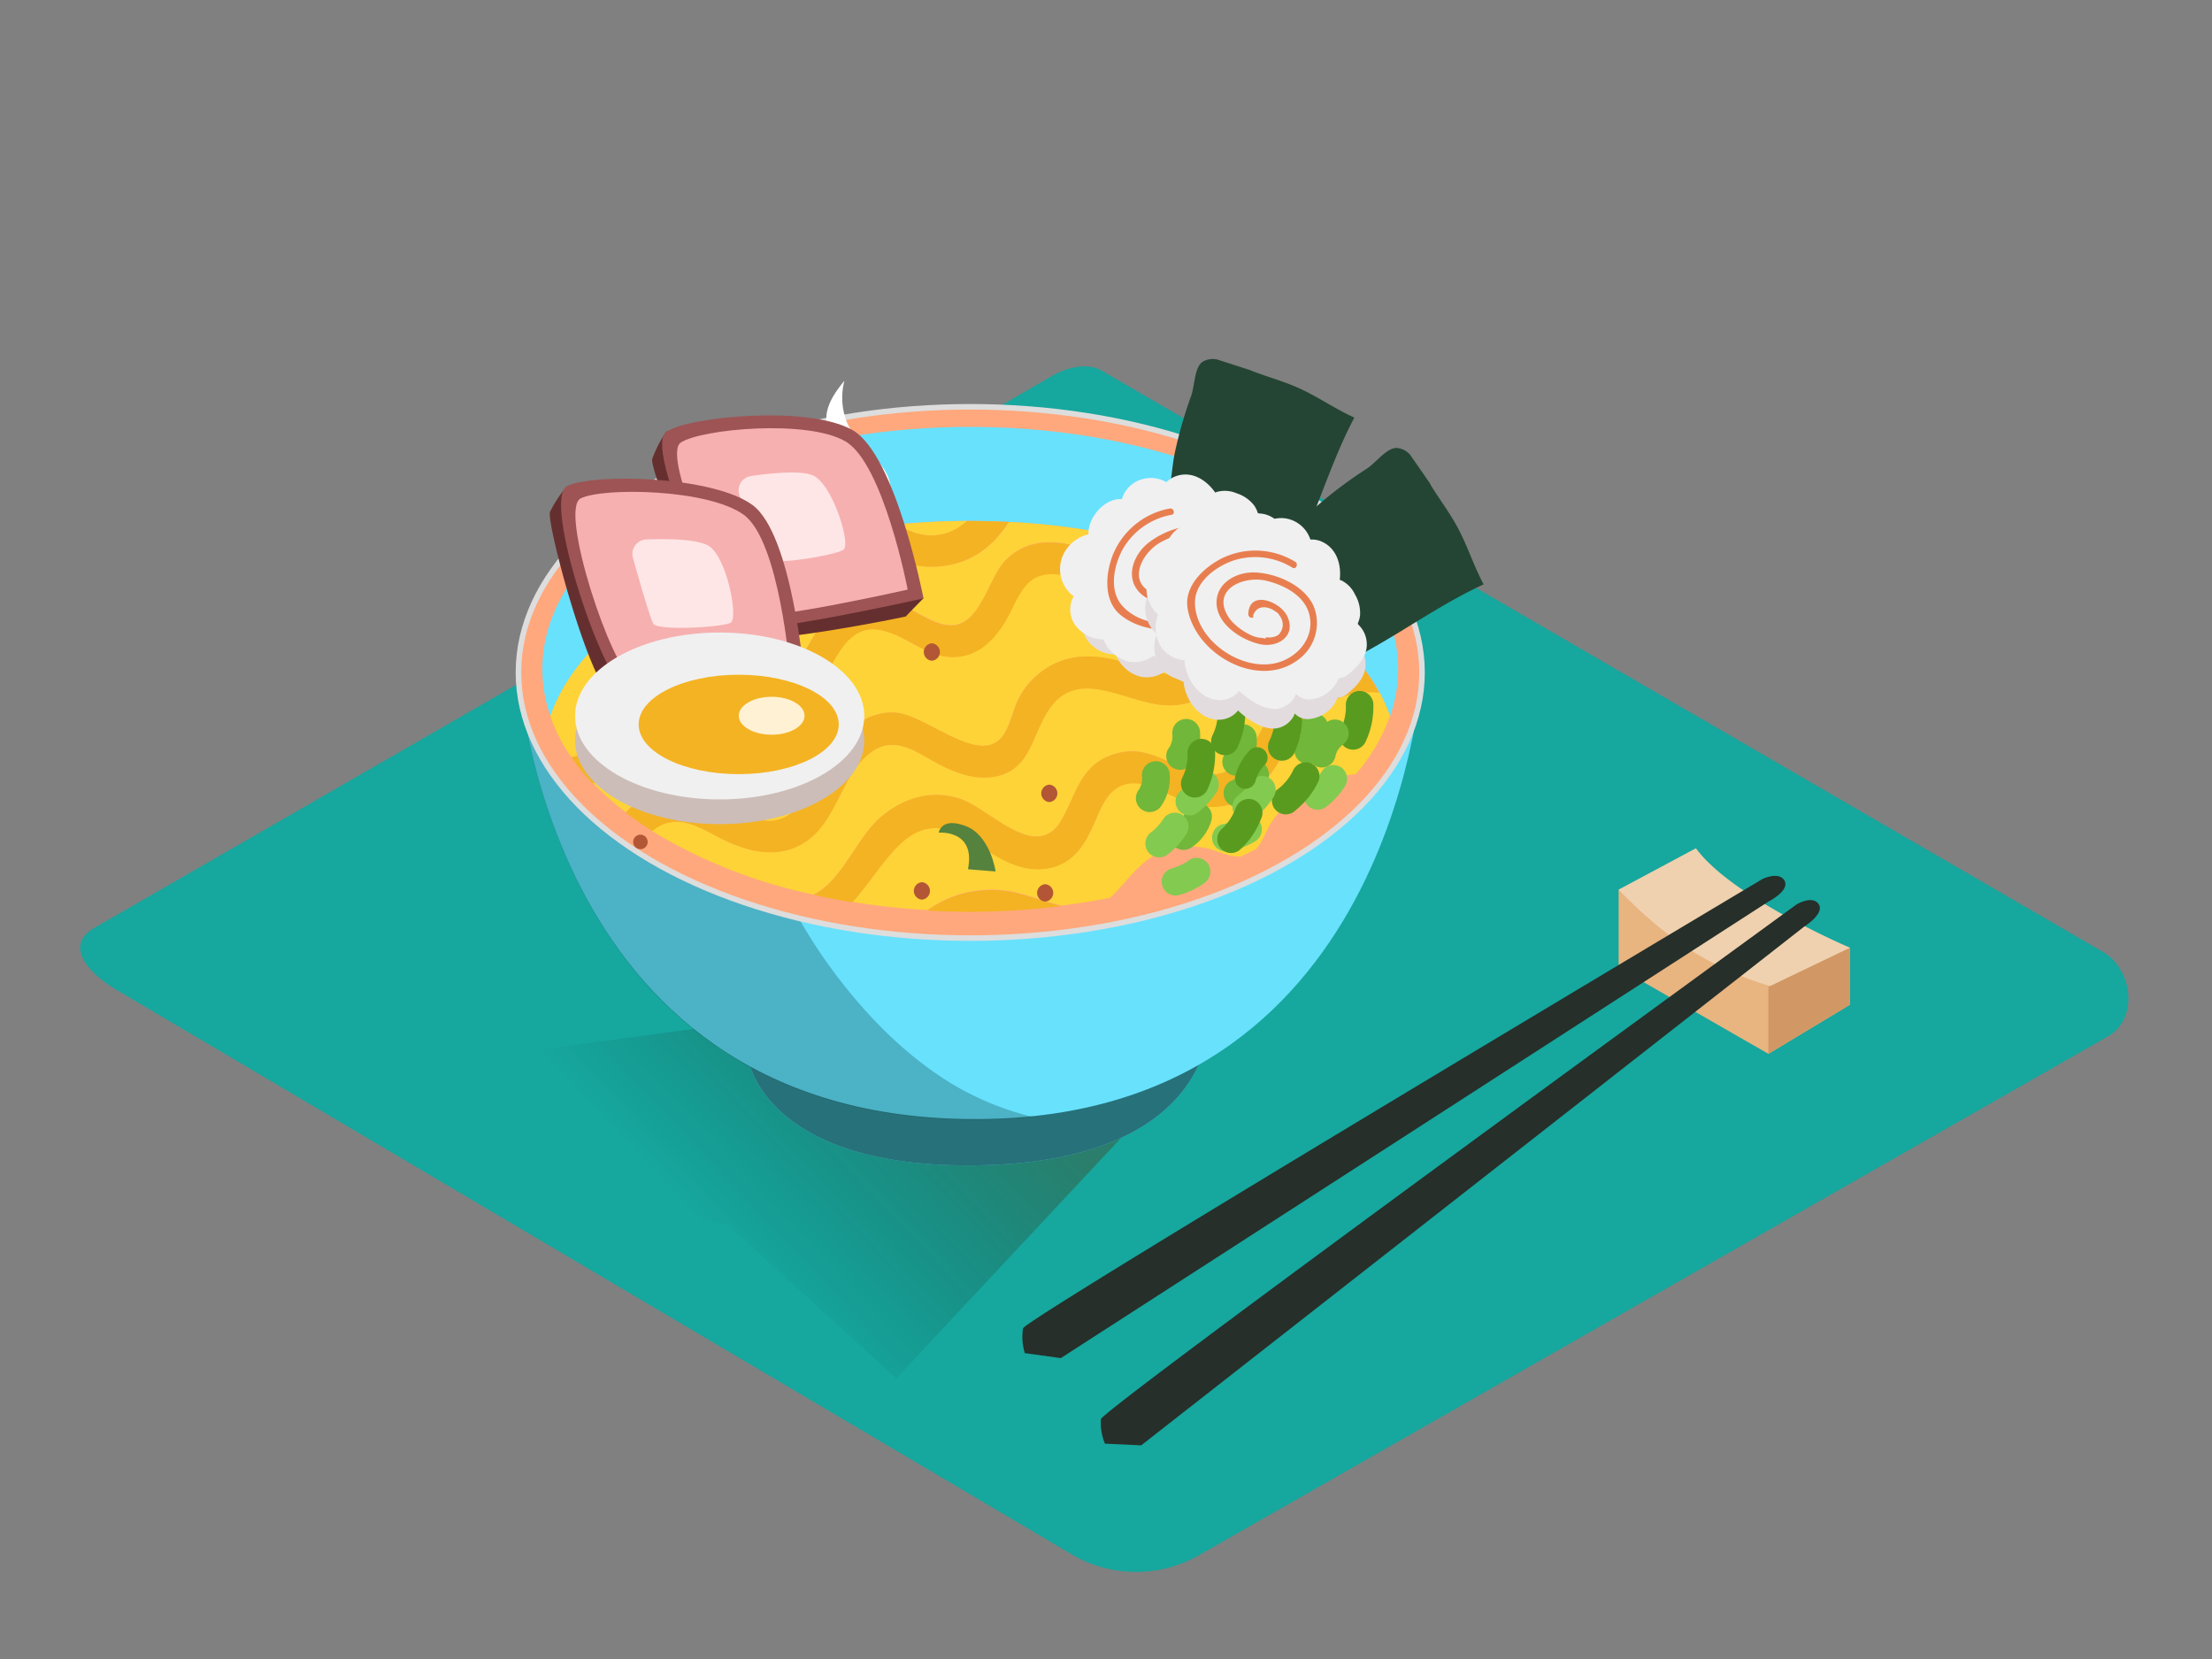 <svg id="Layer_2" data-name="Layer 2" xmlns="http://www.w3.org/2000/svg" xmlns:xlink="http://www.w3.org/1999/xlink" viewBox="0 0 400 300"><rect x="0" y="0" width="400" height="300" fill="#808080" stroke="none"/><defs><linearGradient id="linear-gradient" x1="120.75" y1="214.62" x2="163.73" y2="174.2" gradientUnits="userSpaceOnUse"><stop offset="0" stop-opacity="0"/><stop offset="0.99" stop-color="#552800"/></linearGradient></defs><title>PP</title><path d="M194.2,281.32,21.7,179.37c-5.49-3.08-10.2-8.15-4.85-11.46L190,68.13c2.6-1.61,6.54-2.66,9.18-1.13L380.23,172.1c5.49,3.19,6.48,12.1,1,15.29L216.94,281.16A22.94,22.94,0,0,1,194.2,281.32Z" fill="#16a79e"/><path d="M108.31,216.45c4.68,1.43,9.36,2.84,14.16,3.8a72.49,72.49,0,0,0,8.87,1l30.73,28,42.73-45.7-60.37-20.07L64.12,194.38C71.83,200,99.28,213.69,108.31,216.45Z" opacity="0.32" fill="url(#linear-gradient)"/><path d="M135.25,191.38s2.68,19.36,39.76,19.36c45,0,43.71-26.58,43.71-26.58" fill="#68e1fd"/><path d="M135.25,191.38s2.68,19.36,39.76,19.36c45,0,43.71-26.58,43.71-26.58" fill="#093e3e" opacity="0.68"/><path d="M93.75,121s4.32,83.08,85,81.34c74.46-1.61,78.45-81.34,78.45-81.34Z" fill="#68e1fd"/><path d="M171.69,195.72c-8.76-5.43-16.23-13.34-22.18-21.7-11.05-15.51-16.58-34-17.32-52.91H93.75s4.32,83.08,85,81.34c2.73-.06,5.36-.24,7.9-.5A52.31,52.31,0,0,1,171.69,195.72Z" fill="#093e3e" opacity="0.29"/><ellipse cx="175.45" cy="121.6" rx="81.7" ry="48.04" fill="#ffa87d" stroke="#ddd" stroke-miterlimit="10"/><path d="M175.45,94.2c37.6,0,68.92,15.19,75.91,35.32a25.8,25.8,0,0,0,1.47-8.5c0-24.2-34.64-43.82-77.38-43.82S98.07,96.81,98.07,121a25.8,25.8,0,0,0,1.47,8.5C106.53,109.39,137.85,94.2,175.45,94.2Z" fill="#68e1fd"/><path d="M200.6,162.46q-4.24.83-8.7,1.38C195,164.53,197.95,164.57,200.6,162.46Z" fill="none"/><path d="M121.49,142.88c6.22-.24,10.66,4.66,16.52,5.5,6.75,1,9-7.52,11.91-12,2.64-4.07,6.47-7.62,11.61-7.52,5.41.11,14.42,8.85,19,5.06,2.05-1.69,2.48-5.44,3.72-7.73a14.42,14.42,0,0,1,4.3-4.9c4.86-3.51,10.34-2.94,15.75-1.18,2.93,1,7.15,2.82,10.17,1.12s2.64-6.38,3.62-9.16a15.84,15.84,0,0,1,6.23-8q-3-1.4-6.32-2.63a13.09,13.09,0,0,1-3.26,4.28c-5.34,4.54-12,2.23-17.67-.11-3.66-1.5-8.48-3.38-11.56.16-1.46,1.67-2.27,3.85-3.33,5.77-2.13,3.85-5.16,7.18-9.88,7.23-5.27.06-9-4.56-14-5-6.77-.56-8.45,9.77-12.46,13.61a14.1,14.1,0,0,1-13.75,3c-2.43-.76-4.21-2.37-6.15-3.92-3.73-3-8.34-2.31-10,2.47-1.8,5.12-2.64,9.53-7.9,12.24-.29.15-.58.26-.87.38a50.44,50.44,0,0,0,6,5.34A12,12,0,0,1,121.49,142.88Z" fill="#fed337"/><path d="M108.41,133.55c1.87-2.78,1.69-6.55,3.47-9.45a11.51,11.51,0,0,1,13.8-4.48c3,1.22,4.92,4.24,8,5.32,4.25,1.5,8-.68,10.19-4.21,3.24-5.09,5.3-11.78,12.23-12.63a13.25,13.25,0,0,1,6.7,1.15c2.84,1.16,6.37,4,9.56,3.79,5.1-.4,6.39-8.68,9.59-11.85,4.83-4.79,11.34-3.26,17-1,3.83,1.53,9.07,4.29,12.67.7a7.31,7.31,0,0,0,1-1.3,123.16,123.16,0,0,0-30.16-5.2c-2.26,3.43-5.2,6.25-9.47,7.47a16.52,16.52,0,0,1-9.57-.18c-3.56-1.17-7.15-5.42-11.09-4.62-4.44.91-7.05,6.39-10,9.3a20.38,20.38,0,0,1-8,4.83A21.27,21.27,0,0,1,117,109.3c-8.68,5.66-14.84,12.58-17.49,20.22a31.05,31.05,0,0,0,3.79,7.39A8.07,8.07,0,0,0,108.41,133.55Z" fill="#fed337"/><path d="M174.89,94.21c-4.37,0-8.66.24-12.82.65a21.67,21.67,0,0,0,2.83,1.28A9.34,9.34,0,0,0,174.89,94.21Z" fill="#fed337"/><path d="M136.17,104a26.54,26.54,0,0,0,5.4-5.37,94.78,94.78,0,0,0-18.38,7.09A15.06,15.06,0,0,0,136.17,104Z" fill="#fed337"/><path d="M159.49,147.56c4.14-3.39,9.3-4.85,14.44-3,5.36,2,13.59,11.45,18.05,3.69,2.72-4.72,3.34-9.73,9.16-11.77,6.44-2.26,10.45,2.33,16.36,3.44,7.77,1.46,10-8.61,14.1-13.22a21.4,21.4,0,0,1,14.06-7.11,54.39,54.39,0,0,0-15.05-12.31,9.94,9.94,0,0,0-3.1,1.43c-3.41,2.34-4.09,5.73-4.94,9.44-1.33,5.86-5.26,9.5-11.41,9.38-7.33-.14-16.29-7.42-21.65,1-3.13,4.91-3.3,11.27-10.45,12-3.2.34-6.28-.81-9.08-2.25-3.7-1.9-7.64-5.23-11.85-2.69-5.56,3.35-6.49,11.88-11.64,16-4.57,3.65-9.93,2.86-14.93.59-2.79-1.27-5.78-3.41-8.91-3.58a6.54,6.54,0,0,0-4.76,1.67,93.19,93.19,0,0,0,29.21,11.5C152.35,159.23,155,151.22,159.49,147.56Z" fill="#fed337"/><path d="M238.35,128.3c-5.07,3.72-6.44,10.29-11,14.44A12.08,12.08,0,0,1,214.68,145c-2.9-1-5.62-3-8.71-3.36-4.24-.48-6.05,2.43-7.51,5.89-1.84,4.34-3.78,8.53-8.91,9.44-5.36,1-9.81-2.46-14-5.13-10.89-6.87-15,4.22-21.37,11.26a130.94,130.94,0,0,0,13.54,1.47,19.84,19.84,0,0,1,16.76-3c2.44.62,5,1.62,7.47,2.18q4.45-.55,8.7-1.38a9.86,9.86,0,0,0,.93-.84c3.22-3.31,5.16-6.69,10-8a14.46,14.46,0,0,1,6.36-.18c2.24.42,4.27,1.72,6.41,1.53q1.41-.65,2.76-1.33c1.32-1.38,1.87-3.55,3.07-5.24a19.55,19.55,0,0,1,3.81-4A20.78,20.78,0,0,1,245.15,140a33,33,0,0,0,6.21-10.52,29.48,29.48,0,0,0-1.91-4.29A16.12,16.12,0,0,0,238.35,128.3Z" fill="#fed337"/><path d="M116,129c1.68-4.79,6.29-5.44,10-2.47,1.95,1.55,3.72,3.15,6.15,3.92a14.1,14.1,0,0,0,13.75-3c4-3.85,5.69-14.17,12.46-13.61,5,.41,8.73,5,14,5,4.72-.06,7.75-3.38,9.88-7.23,1.06-1.92,1.87-4.1,3.33-5.77,3.08-3.53,7.9-1.65,11.56-.16,5.72,2.34,12.33,4.65,17.67.11a13.09,13.09,0,0,0,3.26-4.28q-2.66-1-5.46-1.86a7.31,7.31,0,0,1-1,1.3c-3.6,3.59-8.84.83-12.67-.7-5.63-2.25-12.14-3.78-17,1-3.19,3.17-4.49,11.44-9.59,11.85-3.19.25-6.71-2.63-9.56-3.79a13.25,13.25,0,0,0-6.7-1.15c-6.93.85-9,7.54-12.23,12.63-2.24,3.53-5.95,5.71-10.19,4.21-3-1.08-4.94-4.1-8-5.32a11.51,11.51,0,0,0-13.8,4.48c-1.78,2.9-1.6,6.66-3.47,9.45a8.07,8.07,0,0,1-5.08,3.36,39.65,39.65,0,0,0,3.86,4.74c.29-.13.58-.24.87-.38C113.32,138.55,114.15,134.14,116,129Z" fill="#f4b322"/><path d="M131.58,152.2c5,2.28,10.37,3.06,14.93-.59,5.15-4.11,6.07-12.63,11.64-16,4.21-2.54,8.14.79,11.85,2.69,2.8,1.43,5.88,2.59,9.08,2.25,7.15-.76,7.32-7.12,10.45-12,5.36-8.4,14.31-1.12,21.65-1,6.15.12,10.08-3.52,11.41-9.38.84-3.72,1.52-7.1,4.94-9.44a9.94,9.94,0,0,1,3.1-1.43q-3-1.71-6.26-3.24a15.84,15.84,0,0,0-6.23,8c-1,2.78-.68,7.52-3.62,9.16s-7.24-.17-10.17-1.12c-5.41-1.76-10.89-2.34-15.75,1.18a14.42,14.42,0,0,0-4.3,4.9c-1.23,2.29-1.67,6-3.72,7.73-4.61,3.79-13.62-5-19-5.06-5.15-.1-9,3.45-11.61,7.52-2.9,4.46-5.16,13-11.91,12-5.86-.84-10.31-5.74-16.52-5.5a12,12,0,0,0-8.34,4.11q2.24,1.72,4.77,3.31a6.54,6.54,0,0,1,4.76-1.67C125.79,148.79,128.79,150.94,131.58,152.2Z" fill="#f4b322"/><path d="M231.6,126.72c-4.13,4.61-6.33,14.68-14.1,13.22-5.91-1.11-9.92-5.7-16.36-3.44-5.82,2-6.44,7-9.16,11.77-4.47,7.76-12.69-1.73-18.05-3.69-5.14-1.88-10.3-.41-14.44,3-4.47,3.66-7.14,11.68-12.36,14.24q3.42.76,7,1.35c6.38-7,10.48-18.13,21.37-11.26,4.24,2.67,8.68,6.09,14,5.13,5.14-.92,7.08-5.1,8.91-9.44,1.46-3.45,3.27-6.37,7.51-5.89,3.1.35,5.81,2.34,8.71,3.36a12.08,12.08,0,0,0,12.64-2.31c4.59-4.15,6-10.72,11-14.44a16.12,16.12,0,0,1,11.11-3.06,35.31,35.31,0,0,0-3.8-5.62A21.4,21.4,0,0,0,231.6,126.72Z" fill="#f4b322"/><path d="M134.27,111.19a20.38,20.38,0,0,0,8-4.83c3-2.91,5.59-8.39,10-9.3,3.93-.81,7.53,3.44,11.09,4.62a16.52,16.52,0,0,0,9.57.18c4.27-1.21,7.21-4,9.47-7.47q-3.44-.17-7-.18h-.56a9.34,9.34,0,0,1-10,1.93,21.67,21.67,0,0,1-2.83-1.28,122.17,122.17,0,0,0-20.5,3.77,26.54,26.54,0,0,1-5.4,5.37,15.06,15.06,0,0,1-13,1.72q-3.25,1.69-6.15,3.58A21.27,21.27,0,0,0,134.27,111.19Z" fill="#f4b322"/><path d="M191.9,163.84c-2.5-.57-5-1.56-7.47-2.18a19.84,19.84,0,0,0-16.76,3c2.56.14,5.15.23,7.78.23A135.2,135.2,0,0,0,191.9,163.84Z" fill="#f4b322"/><path d="M154,102.27c-.18-5.56,5.09-7.48,6.71-12.15,2-5.73-6.17-9.27-7.73-14.23a12,12,0,0,1-.28-7.05c-2.18,2.68-4.19,5.65-2.84,9.21,1.51,4,9,6.57,4.84,11.55-2.39,2.84-5.35,4.91-5.19,9a9.64,9.64,0,0,0,6,8.35c.09,0,.19.06.28.09A8,8,0,0,1,154,102.27Z" fill="#fff"/><path d="M169.75,150.57s6.75-.61,5.29,6.62l5,.4s-.94-6.53-5.42-8.22S169.75,150.57,169.75,150.57Z" fill="#55823d"/><path d="M163.81,108.76s-6.57-1.64-2.82-8l-4.58-2s-1.26,6.48,2.42,9.55S163.81,108.76,163.81,108.76Z" fill="#55823d"/><path d="M189.75,141.89a1.58,1.58,0,0,0,0,3.15A1.58,1.58,0,0,0,189.75,141.89Z" fill="#b25636"/><path d="M168.51,116.33a1.58,1.58,0,0,0,0,3.15A1.58,1.58,0,0,0,168.51,116.33Z" fill="#b25636"/><path d="M166.71,159.53a1.58,1.58,0,0,0,0,3.15A1.58,1.58,0,0,0,166.71,159.53Z" fill="#b25636"/><path d="M189,159.89a1.58,1.58,0,0,0,0,3.15A1.58,1.58,0,0,0,189,159.89Z" fill="#b25636"/><path d="M115.81,150.94a1.31,1.31,0,0,0,0,2.62A1.31,1.31,0,0,0,115.81,150.94Z" fill="#b25636"/><path d="M146.91,100.49a1.58,1.58,0,0,0,0,3.15A1.58,1.58,0,0,0,146.91,100.49Z" fill="#b25636"/><path d="M120.51,78a22.38,22.38,0,0,0-2.57,5c-.5,1.92,10.5,30.4,15,32.18s30.88-3.67,30.86-3.7,3.2-3.3,3.2-3.3" fill="#662f2f"/><path d="M167,108.2s-5-25.88-12.79-30.4-29.35-2.55-33.68.24S130.78,112.4,135,113.42,167,108.2,167,108.2Z" fill="#9e5454"/><path d="M164.14,106.62s-4.38-22.83-11.28-26.82S127,77.55,123.14,80s9.06,30.31,12.82,31.21S164.14,106.62,164.14,106.62Z" fill="#f6b0b0"/><path d="M133.75,89.64a2.61,2.61,0,0,1,2-3.55c3.52-.52,9-1.09,11.24-.12,3.51,1.49,6.91,12.41,5.56,13.42s-12.87,2.9-13.84,1.74C138.08,100.32,135.35,93.65,133.75,89.64Z" fill="#ffe6e6"/><path d="M102.56,87.89a22.38,22.38,0,0,0-3.1,4.67c-.7,1.85,7.13,31.37,11.4,33.62s31.09-.28,31.08-.32,3.54-2.93,3.54-2.93" fill="#662f2f"/><path d="M145.48,122.93s-2.12-26.27-9.41-31.61-28.9-5.73-33.51-3.43,6.47,35.28,10.6,36.75S145.48,122.93,145.48,122.93Z" fill="#9e5454"/><path d="M142.82,121s-1.87-23.17-8.3-27.89S109,88.1,105,90.13s5.71,31.12,9.35,32.42S142.82,121,142.82,121Z" fill="#f6b0b0"/><path d="M114.45,100.86a2.61,2.61,0,0,1,2.42-3.31c3.56-.13,9-.11,11.19,1.11,3.33,1.86,5.52,13.09,4.06,13.94s-13.11,1.48-13.95.22C117.6,111.95,115.61,105,114.45,100.86Z" fill="#ffe6e6"/><ellipse cx="130.14" cy="133.94" rx="26.15" ry="15.09" fill="#ccbdb8"/><ellipse cx="130.14" cy="129.47" rx="26.15" ry="15.09" fill="#f0f0f0"/><ellipse cx="133.58" cy="131" rx="18.09" ry="8.99" fill="#f4b322"/><ellipse cx="139.54" cy="129.43" rx="5.95" ry="3.43" fill="#fff2d4"/><path d="M243.08,142.39a2.57,2.57,0,0,0-.41-3.51,2.52,2.52,0,0,0-3.51.41,9.68,9.68,0,0,1-2.38,2.64,2.5,2.5,0,1,0,3,4A14.34,14.34,0,0,0,243.08,142.39Z" fill="#83ca50"/><path d="M240.17,131.22a2.5,2.5,0,1,0-5,.58,3.91,3.91,0,0,1-.08,1.27c0-.13-.19.51-.24.63s-.1.2-.15.3l-.14.2a2.5,2.5,0,0,0,3.92,3.1A8.88,8.88,0,0,0,240.17,131.22Z" fill="#71b739"/><path d="M247,134a14.84,14.84,0,0,0,1.34-6.85,2.52,2.52,0,0,0-2.77-2.19,2.55,2.55,0,0,0-2.19,2.77,9.43,9.43,0,0,1-1,4.32,2.5,2.5,0,1,0,4.61,2Z" fill="#599b1f"/><path d="M226.7,152.29A2.57,2.57,0,0,0,228,149a2.52,2.52,0,0,0-3.3-1.26,9.68,9.68,0,0,1-3.33,1.25,2.5,2.5,0,1,0,.76,4.94A14.34,14.34,0,0,0,226.7,152.29Z" fill="#83ca50"/><path d="M229.27,141a2.5,2.5,0,1,0-4.67-1.78,3.91,3.91,0,0,1-.65,1.09c.09-.1-.4.36-.5.44l-.27.19-.21.11a2.5,2.5,0,1,0,2,4.56A8.88,8.88,0,0,0,229.27,141Z" fill="#71b739"/><path d="M234.09,146.68a14.84,14.84,0,0,0,4.35-5.45A2.52,2.52,0,0,0,237,138a2.55,2.55,0,0,0-3.23,1.45,9.43,9.43,0,0,1-2.86,3.38,2.5,2.5,0,1,0,3.19,3.86Z" fill="#599b1f"/><path d="M230.16,144.35a2.57,2.57,0,0,0-.41-3.51,2.52,2.52,0,0,0-3.51.41,9.68,9.68,0,0,1-2.38,2.64,2.5,2.5,0,0,0,3,4A14.34,14.34,0,0,0,230.16,144.35Z" fill="#83ca50"/><path d="M227.24,133.18a2.5,2.5,0,0,0-5,.58,3.91,3.91,0,0,1-.08,1.27c0-.13-.19.51-.24.63s-.1.2-.15.3l-.14.2a2.5,2.5,0,1,0,3.92,3.1A8.88,8.88,0,0,0,227.24,133.18Z" fill="#71b739"/><path d="M234.12,136a14.84,14.84,0,0,0,1.34-6.85,2.52,2.52,0,0,0-2.77-2.19,2.55,2.55,0,0,0-2.19,2.77,9.43,9.43,0,0,1-1,4.32,2.5,2.5,0,1,0,4.61,2Z" fill="#599b1f"/><path d="M217.64,159.79a2.57,2.57,0,0,0,.92-3.41,2.52,2.52,0,0,0-3.41-.92A9.68,9.68,0,0,1,212,157a2.5,2.5,0,1,0,1.25,4.84A14.34,14.34,0,0,0,217.64,159.79Z" fill="#83ca50"/><path d="M219.07,148.34a2.5,2.5,0,0,0-4.83-1.31,3.91,3.91,0,0,1-.54,1.15c.08-.11-.37.4-.46.49l-.25.22-.2.13a2.5,2.5,0,1,0,2.49,4.34A8.88,8.88,0,0,0,219.07,148.34Z" fill="#71b739"/><path d="M224.43,153.48a14.84,14.84,0,0,0,3.78-5.86,2.52,2.52,0,0,0-1.76-3.07,2.55,2.55,0,0,0-3.07,1.76,9.43,9.43,0,0,1-2.51,3.65,2.5,2.5,0,1,0,3.55,3.52Z" fill="#599b1f"/><path d="M219.88,143.41a2.57,2.57,0,0,0-.41-3.51,2.52,2.52,0,0,0-3.51.41,9.68,9.68,0,0,1-2.38,2.64,2.5,2.5,0,1,0,3,4A14.34,14.34,0,0,0,219.88,143.41Z" fill="#83ca50"/><path d="M217,132.24a2.5,2.5,0,0,0-5,.58,3.91,3.91,0,0,1-.08,1.27c0-.13-.19.51-.24.63s-.1.2-.15.3l-.14.2a2.5,2.5,0,0,0,3.92,3.1A8.88,8.88,0,0,0,217,132.24Z" fill="#71b739"/><path d="M223.84,135a14.84,14.84,0,0,0,1.34-6.85,2.52,2.52,0,0,0-2.77-2.19,2.55,2.55,0,0,0-2.19,2.77,9.43,9.43,0,0,1-1,4.32,2.5,2.5,0,1,0,4.61,2Z" fill="#599b1f"/><path d="M236.57,135.78a2.5,2.5,0,0,0,4.91,1,3.91,3.91,0,0,1,.46-1.18c-.07.12.34-.43.42-.52l.23-.24.19-.15a2.5,2.5,0,1,0-2.79-4.15A8.88,8.88,0,0,0,236.57,135.78Z" fill="#71b739"/><path d="M225.89,135.78a11.22,11.22,0,0,0-2.54,4.62,1.9,1.9,0,0,0,1.49,2.22,1.93,1.93,0,0,0,2.22-1.49,7.13,7.13,0,0,1,1.7-2.88,1.89,1.89,0,1,0-2.87-2.47Z" fill="#599b1f"/><path d="M214.42,151a2.57,2.57,0,0,0-.41-3.51,2.52,2.52,0,0,0-3.51.41,9.68,9.68,0,0,1-2.38,2.64,2.5,2.5,0,0,0,3,4A14.34,14.34,0,0,0,214.42,151Z" fill="#83ca50"/><path d="M211.51,139.88a2.5,2.5,0,0,0-5,.58,3.91,3.91,0,0,1-.08,1.27c0-.13-.19.51-.24.63s-.1.2-.15.3l-.14.2a2.5,2.5,0,0,0,3.92,3.1A8.88,8.88,0,0,0,211.51,139.88Z" fill="#71b739"/><path d="M218.38,142.66a14.84,14.84,0,0,0,1.34-6.85,2.52,2.52,0,0,0-2.77-2.19,2.55,2.55,0,0,0-2.19,2.77,9.43,9.43,0,0,1-1,4.32,2.5,2.5,0,1,0,4.61,2Z" fill="#599b1f"/><path d="M244.91,75.51c-3.44-1.54-6.53-3.74-10-5.31-2.52-1.14-5.25-1.92-7.85-2.87L226,66.91,220.08,65a3.58,3.58,0,0,0-2.72.49c-1.41,1.14-1.32,4.42-2,6.21a77.45,77.45,0,0,0-2.95,10.34c-.51,2.49-.51,5.2-1.36,7.59s-2.45,4.36-3.51,6.63L231,106.66C237,97,239.58,85.6,244.91,75.51Z" fill="#244534"/><path d="M199.75,105.73l0-.09,0,0Z" fill="#e2dcdf"/><path d="M199.6,105.73l.08,0-.08,0Z" fill="#e2dcdf"/><path d="M233,96.9a4.9,4.9,0,0,0-3.35-1.26,4.69,4.69,0,0,0-.69-1.46A6.49,6.49,0,0,0,225.83,92a5.35,5.35,0,0,0-3.71-.22l-.15.07c-1.61-2.31-4.29-4-7.16-2.94A4.48,4.48,0,0,0,213.15,90a5.65,5.65,0,0,0-5.91.16A5.22,5.22,0,0,0,205.1,93c-2.46-.16-4.8,2-5.64,4.17a6.41,6.41,0,0,0-.44,2.21,6.76,6.76,0,0,0-4.7,4.06,6.16,6.16,0,0,0,2.06,7.15c0,.08-.09.14-.13.22a4.89,4.89,0,0,0,.18,4.64,6.3,6.3,0,0,0,5.34,2.92,6.6,6.6,0,0,0,4.47,4,5.69,5.69,0,0,0,3.86-.6,4.25,4.25,0,0,0,.74-.5l.13.14c2.22,2.1,5.9,3.19,8.69,1.53a4.52,4.52,0,0,0,2.25-4.17,3.15,3.15,0,0,0,.52,0c2.19,0,5.29-.46,6.79-2.24a4.33,4.33,0,0,0,.8-3.92c0-.11-.07-.2-.11-.31a3.17,3.17,0,0,0,2.54-.95,6.17,6.17,0,0,0,1.29-6.35,2.64,2.64,0,0,0,.77-1.42C234.95,101.31,235,98.64,233,96.9Z" fill="#e2dcdf"/><path d="M197.53,102.94l0-.09,0,0Z" fill="#f0f0f0"/><path d="M197.38,102.94l.08,0-.08,0Z" fill="#f0f0f0"/><path d="M230.82,94.11a4.9,4.9,0,0,0-3.35-1.26,4.69,4.69,0,0,0-.69-1.46,6.49,6.49,0,0,0-3.17-2.19A5.35,5.35,0,0,0,219.9,89l-.15.07c-1.61-2.31-4.29-4-7.16-2.94a4.48,4.48,0,0,0-1.66,1.06,5.65,5.65,0,0,0-5.91.16,5.22,5.22,0,0,0-2.14,2.9c-2.46-.16-4.8,2-5.64,4.17a6.41,6.41,0,0,0-.44,2.21,6.76,6.76,0,0,0-4.7,4.06,6.16,6.16,0,0,0,2.06,7.15c0,.08-.09.14-.13.22a4.89,4.89,0,0,0,.18,4.64,6.3,6.3,0,0,0,5.34,2.92,6.6,6.6,0,0,0,4.47,4,5.69,5.69,0,0,0,3.86-.6,4.25,4.25,0,0,0,.74-.5l.13.14c2.22,2.1,5.9,3.19,8.69,1.53a4.52,4.52,0,0,0,2.25-4.17,3.15,3.15,0,0,0,.52,0c2.19,0,5.29-.46,6.79-2.24a4.33,4.33,0,0,0,.8-3.92c0-.11-.07-.2-.11-.31a3.17,3.17,0,0,0,2.54-.95,6.17,6.17,0,0,0,1.29-6.35,2.64,2.64,0,0,0,.77-1.42C232.73,98.52,232.78,95.85,230.82,94.11Z" fill="#f0f0f0"/><path d="M219.29,95.7c-3.75-1.56-8.78.14-11.78,2.59-2.41,2-3.95,5.71-1.79,8.45,2.53,3.22,8,2.38,11.12.6,2.89-1.65,3.91-5.59.18-7.08-2.74-1.09-8.28,1.06-5.42,4.48a.65.65,0,0,0,1.08-.16.74.74,0,0,1-.27-.32c-.8-1.9,1-3.09,2.66-3.18a1.1,1.1,0,0,1,.8,0,3,3,0,0,1,.46.11,2.55,2.55,0,0,1,1.83,2.66,3.07,3.07,0,0,1-1.35,1.78l0,.28-.67.41c-1.36,1.25-5,1.66-6.83,1.17-5.81-1.57-3.09-7.47.68-9.49,3-1.61,7.14-2.67,10.09-.44,3.17,2.39,3.31,6.77,1.35,10-3.52,5.76-13.91,7.11-18.47,2-2.47-2.75-1.58-7.24.09-10.29a12.81,12.81,0,0,1,8.82-6.18c.74-.16.37-1.28-.37-1.13a13.81,13.81,0,0,0-10.29,8.45c-1.31,3.42-1.7,8.27,1.44,10.81,6.59,5.32,19.41,2.39,21.13-6.46A8.18,8.18,0,0,0,219.29,95.7Z" fill="#e87e4f"/><path d="M268.29,105.67c-1.79-3.32-2.91-6.95-4.71-10.3-1.31-2.44-3-4.71-4.48-7.05-.17-.27-.37-.6-.58-1L255,82.24A3.58,3.58,0,0,0,252.5,81c-1.81.05-3.73,2.7-5.32,3.74a77.45,77.45,0,0,0-8.62,6.41c-1.92,1.67-3.56,3.82-5.69,5.2s-4.6,2-6.82,3.13l12.24,22.45C249,117.91,257.93,110.44,268.29,105.67Z" fill="#244534"/><path d="M216.25,103.87l0-.09h0A.91.91,0,0,0,216.25,103.87Z" fill="#e2dcdf"/><path d="M216.14,103.77l.05.07,0-.07Z" fill="#e2dcdf"/><path d="M246.91,119.55a4.9,4.9,0,0,0-1.65-3.18,4.69,4.69,0,0,0,.46-1.54,6.49,6.49,0,0,0-.9-3.75,5.35,5.35,0,0,0-2.62-2.64l-.16,0c.35-2.79-.54-5.81-3.36-7a4.48,4.48,0,0,0-1.94-.32,5.65,5.65,0,0,0-4.5-3.83,5.22,5.22,0,0,0-3.53.73c-1.73-1.76-4.89-1.75-7-.67a6.41,6.41,0,0,0-1.81,1.35,6.76,6.76,0,0,0-6.21-.12,6.16,6.16,0,0,0-3.25,6.7l-.25.08a4.89,4.89,0,0,0-3,3.57,6.3,6.3,0,0,0,2,5.75,6.6,6.6,0,0,0,.65,6,5.69,5.69,0,0,0,3.27,2.13,4.25,4.25,0,0,0,.89.12c0,.06,0,.13,0,.19.25,3,2.26,6.32,5.44,6.94a4.52,4.52,0,0,0,4.46-1.6,3.15,3.15,0,0,0,.36.38c1.64,1.44,4.24,3.19,6.55,2.87a4.33,4.33,0,0,0,3.21-2.38c0-.1.08-.2.13-.3a3.17,3.17,0,0,0,2.52,1,6.17,6.17,0,0,0,5.21-3.86,2.64,2.64,0,0,0,1.53-.54C245.39,124.1,247.21,122.15,246.91,119.55Z" fill="#e2dcdf"/><path d="M216.46,100.31l0-.09h0A.91.91,0,0,0,216.46,100.31Z" fill="#f0f0f0"/><path d="M216.35,100.22l.05.07,0-.07Z" fill="#f0f0f0"/><path d="M247.13,116a4.9,4.9,0,0,0-1.65-3.18,4.69,4.69,0,0,0,.46-1.54,6.49,6.49,0,0,0-.9-3.75,5.35,5.35,0,0,0-2.62-2.64l-.16,0c.35-2.79-.54-5.81-3.36-7a4.48,4.48,0,0,0-1.94-.32,5.65,5.65,0,0,0-4.5-3.83,5.22,5.22,0,0,0-3.53.73c-1.73-1.76-4.89-1.75-7-.67a6.41,6.41,0,0,0-1.81,1.35,6.76,6.76,0,0,0-6.21-.12,6.16,6.16,0,0,0-3.25,6.7l-.25.08a4.89,4.89,0,0,0-3,3.57,6.3,6.3,0,0,0,2,5.75,6.6,6.6,0,0,0,.65,6,5.69,5.69,0,0,0,3.27,2.13,4.25,4.25,0,0,0,.89.12c0,.06,0,.13,0,.19.25,3,2.26,6.32,5.44,6.94a4.52,4.52,0,0,0,4.46-1.6,3.15,3.15,0,0,0,.36.38c1.64,1.44,4.24,3.19,6.55,2.87a4.33,4.33,0,0,0,3.21-2.38c0-.1.08-.2.13-.3a3.17,3.17,0,0,0,2.52,1,6.17,6.17,0,0,0,5.21-3.86,2.64,2.64,0,0,0,1.53-.54C245.6,120.55,247.42,118.59,247.13,116Z" fill="#f0f0f0"/><path d="M237.49,109.47c-1.75-3.67-6.63-5.77-10.49-5.95-3.11-.15-6.75,1.61-7,5.09-.27,4.09,4.37,7.12,7.87,7.88,3.25.7,6.65-1.55,4.86-5.14-1.31-2.64-6.87-4.74-7-.29a.65.65,0,0,0,.91.6.74.74,0,0,1,0-.42c.67-1.94,2.77-1.66,4.1-.59a1.1,1.1,0,0,1,.57.57,3,3,0,0,1,.27.39,2.55,2.55,0,0,1-.42,3.2,3.07,3.07,0,0,1-2.19.42l-.15.24-.77-.14c-1.85,0-4.85-2.12-5.86-3.69-3.28-5.05,2.69-7.62,6.85-6.61,3.32.81,7.1,2.79,7.8,6.42.76,3.9-2.06,7.25-5.66,8.33-6.47,1.93-15.1-4-15.09-10.83,0-3.69,3.66-6.44,6.94-7.59a12.81,12.81,0,0,1,10.69,1.3c.66.38,1.13-.7.48-1.08a13.81,13.81,0,0,0-13.3-.59c-3.26,1.67-6.79,5-6.15,9,1.35,8.37,12.84,14.75,20,9.31A8.18,8.18,0,0,0,237.49,109.47Z" fill="#e87e4f"/><polyline points="292.7 160.87 292.7 175.01 319.78 190.57 334.53 181.68 334.53 171.38" fill="#e8b480"/><path d="M292.7,160.87s7.28,7.88,15,12.13a55.84,55.84,0,0,0,12.93,5.46l13.94-7.07s-21.42-9.09-27.89-18Z" fill="#efd1af"/><polygon points="319.78 190.57 319.78 178.45 334.53 171.38 334.53 181.68 319.78 190.57" fill="#d19865"/><path d="M319.77,163.05s4.44-2.25,2.68-4.13c-1.13-1.2-3.68,0-3.68,0S185.47,238.41,185,240.21a10,10,0,0,0,.32,4.48l6.51.9Z" fill="#262f2a"/><path d="M326.29,167.53s4.22-2.64,2.3-4.35c-1.23-1.1-3.67.34-3.67.34S199.41,254.8,199.08,256.63a10,10,0,0,0,.73,4.43l6.56.3Z" fill="#262f2a"/></svg>